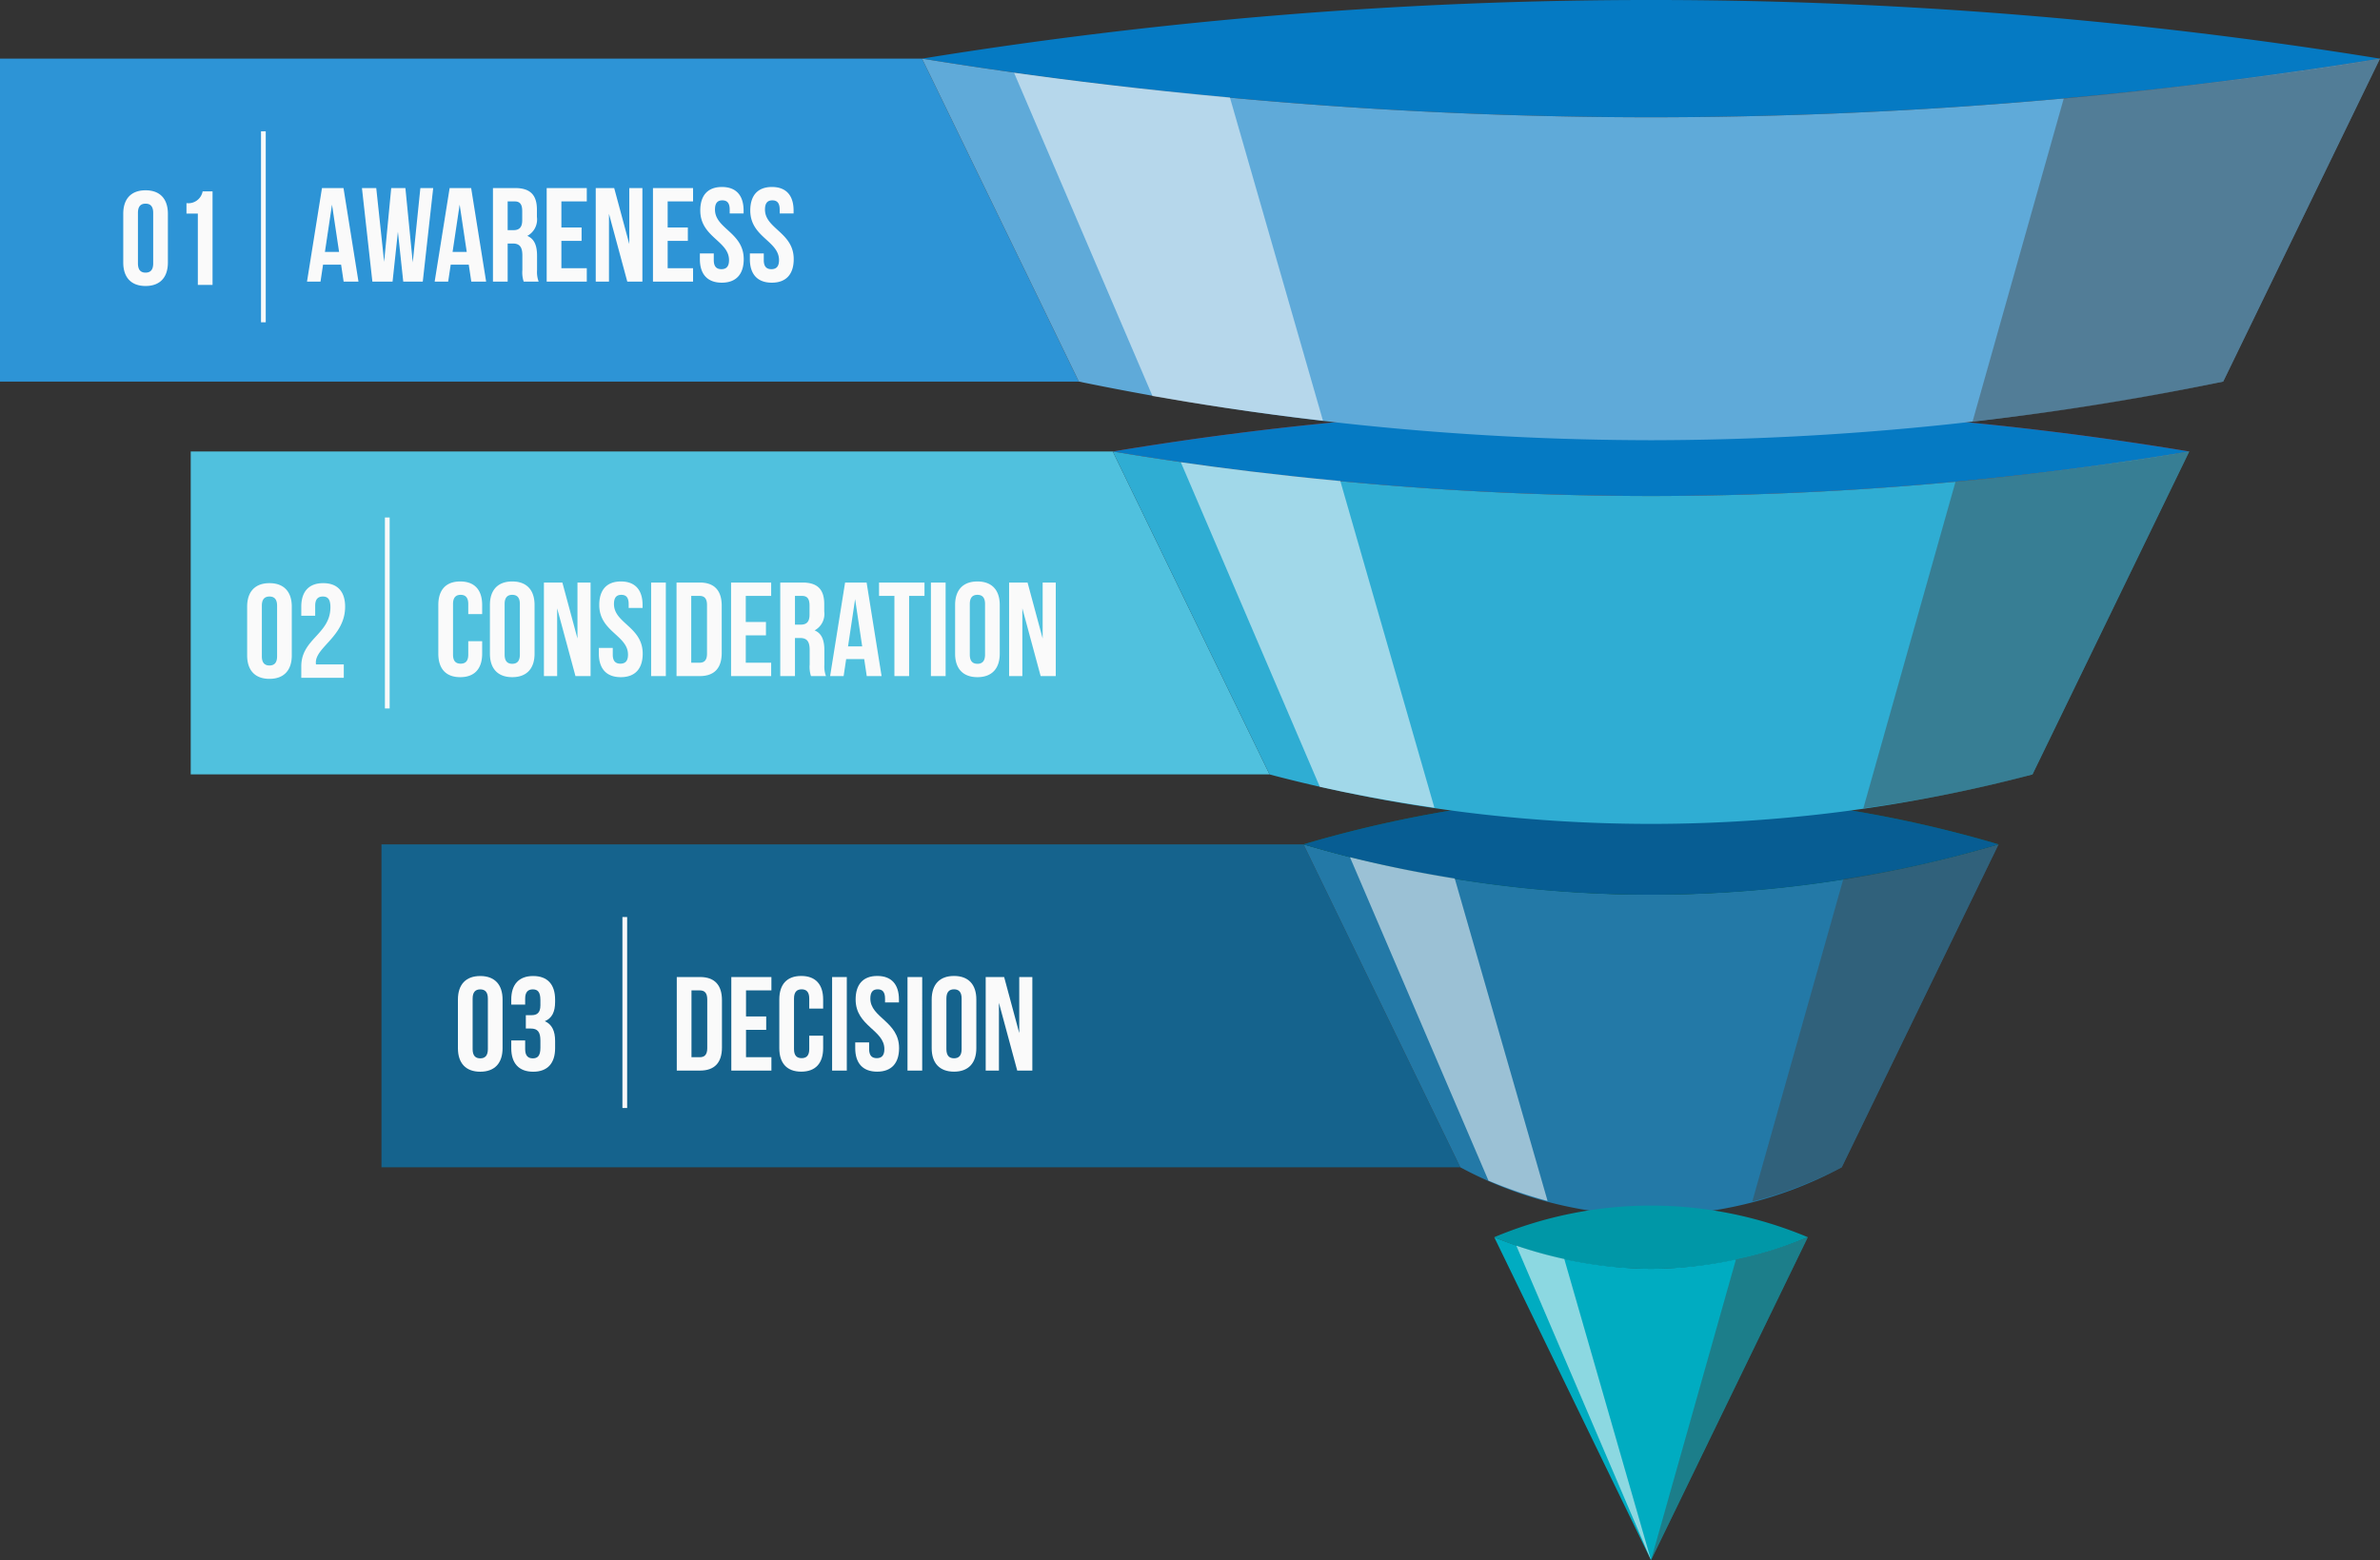 <svg xmlns="http://www.w3.org/2000/svg" width="356.089" height="233.479" viewBox="0 0 356.089 233.479">
  <rect x="0" y="0" width="356.089" height="233.479" fill="#333333" stroke="none"/>
  <g id="top-funnel" transform="translate(-101.036 -2481.551)">
    <g id="OBJECTS" transform="translate(101.036 2481.551)">
      <g id="Group_20" data-name="Group 20" transform="translate(0 0)">
        <g id="Group_11" data-name="Group 11">
          <g id="Group_5" data-name="Group 5" transform="translate(57.073 118.826)">
            <path id="Path_32" data-name="Path 32" d="M331.525,494.444l-23.457-48.327H170.113v48.327Z" transform="translate(-170.113 -438.585)" fill="#15638d"/>
            <path id="Path_33" data-name="Path 33" d="M497.852,453.648a187.771,187.771,0,0,1-51.994-7.532l23.458,48.327a60.269,60.269,0,0,0,57.073,0l23.457-48.327A187.77,187.77,0,0,1,497.852,453.648Z" transform="translate(-307.903 -438.584)" fill="#2379a7"/>
            <path id="Path_34" data-name="Path 34" d="M549.846,438.594a183.224,183.224,0,0,1-103.988,0,183.236,183.236,0,0,1,103.988,0Z" transform="translate(-307.903 -431.062)" fill="#00695c"/>
          </g>
          <g id="Group_6" data-name="Group 6" transform="translate(223.564 180.419)">
            <path id="Path_36" data-name="Path 36" d="M549.811,558.9a60.526,60.526,0,0,1-46.914,0,60.526,60.526,0,0,1,46.914,0Z" transform="translate(-502.897 -554.174)" fill="#0097a7"/>
            <path id="Path_37" data-name="Path 37" d="M526.354,568.359a63.385,63.385,0,0,1-23.457-4.73l23.457,48.327,23.457-48.327A63.384,63.384,0,0,1,526.354,568.359Z" transform="translate(-502.897 -558.899)" fill="#00acc1"/>
          </g>
          <path id="Path_38" data-name="Path 38" d="M549.846,438.594a183.224,183.224,0,0,1-103.988,0,183.236,183.236,0,0,1,103.988,0Z" transform="translate(-250.831 -312.236)" fill="#075d93"/>
          <path id="Path_39" data-name="Path 39" d="M549.88,321.95a494.112,494.112,0,0,1-80.53,6.661,494.112,494.112,0,0,1-80.53-6.661,490.092,490.092,0,0,1,161.06,0Z" transform="translate(-222.329 -254.384)" fill="#b71c1c"/>
          <g id="Group_7" data-name="Group 7" transform="translate(28.536 60.905)">
            <path id="Path_40" data-name="Path 40" d="M113.075,328.6v48.327H274.487L251.029,328.6Z" transform="translate(-113.075 -321.943)" fill="#50c1de"/>
            <path id="Path_41" data-name="Path 41" d="M549.88,321.95a494.112,494.112,0,0,1-80.53,6.661,494.112,494.112,0,0,1-80.53-6.661,490.092,490.092,0,0,1,161.06,0Z" transform="translate(-250.865 -315.289)" fill="#057ac3"/>
            <path id="Path_42" data-name="Path 42" d="M469.35,335.265a494.112,494.112,0,0,1-80.53-6.661l23.457,48.327a223.747,223.747,0,0,0,114.146,0L549.88,328.6A494.112,494.112,0,0,1,469.35,335.265Z" transform="translate(-250.865 -321.943)" fill="#2fadd3"/>
          </g>
          <g id="Group_8" data-name="Group 8">
            <path id="Path_43" data-name="Path 43" d="M217.448,259.419l-23.457-48.327H56.036v48.327Z" transform="translate(-56.036 -202.316)" fill="#2d94d6"/>
            <path id="Path_44" data-name="Path 44" d="M549.914,202.327A687.468,687.468,0,0,1,440.848,211.1a687.471,687.471,0,0,1-109.067-8.775,682.136,682.136,0,0,1,218.133,0Z" transform="translate(-193.826 -193.551)" fill="#057ac3"/>
            <path id="Path_45" data-name="Path 45" d="M440.848,219.867a687.471,687.471,0,0,1-109.067-8.775l23.457,48.327a427.273,427.273,0,0,0,85.609,8.775,427.28,427.28,0,0,0,85.609-8.775l23.457-48.327A687.468,687.468,0,0,1,440.848,219.867Z" transform="translate(-193.826 -202.316)" fill="#5faad9"/>
          </g>
          <g id="Group_9" data-name="Group 9" transform="translate(151.723 10.896)" opacity="0.56">
            <path id="Path_46" data-name="Path 46" d="M405.518,267.4c-10.461-1.206-19.2-2.587-25.51-3.7L359.3,215.33c7.965,1.106,19.031,2.481,32.294,3.692Z" transform="translate(-359.3 -215.33)" fill="#fafafa" style="mix-blend-mode: soft-light;isolation: isolate"/>
            <path id="Path_47" data-name="Path 47" d="M447.108,383.521c-7.014-1.016-12.888-2.176-17.14-3.127l-20.8-48.574c5.884.846,14.063,1.886,23.864,2.807Z" transform="translate(-384.22 -273.54)" fill="#fafafa" style="mix-blend-mode: soft-light;isolation: isolate"/>
            <path id="Path_48" data-name="Path 48" d="M489.318,501.4a68.152,68.152,0,0,1-8.845-3.047l-20.722-48.4c3.9.966,9.271,2.151,15.674,3.182Z" transform="translate(-409.495 -332.57)" fill="#fafafa" style="mix-blend-mode: soft-light;isolation: isolate"/>
            <path id="Path_49" data-name="Path 49" d="M529.652,613.218,509.5,566.15a66.159,66.159,0,0,0,7.179,2Z" transform="translate(-434.355 -390.635)" fill="#fafafa" style="mix-blend-mode: soft-light;isolation: isolate"/>
          </g>
          <g id="Group_10" data-name="Group 10" transform="translate(247.019 8.775)" opacity="0.43" style="mix-blend-mode: soft-light;isolation: isolate">
            <path id="Path_50" data-name="Path 50" d="M562.488,566.952a59.29,59.29,0,0,0,10.751-3.322L549.78,611.959Z" transform="translate(-549.78 -387.255)" fill="#424242"/>
            <path id="Path_51" data-name="Path 51" d="M616.9,446.13l-23.454,48.319a62.641,62.641,0,0,1-13.388,5.133l13.623-48.264A170.035,170.035,0,0,0,616.9,446.13Z" transform="translate(-564.911 -328.54)" fill="#424242"/>
            <path id="Path_52" data-name="Path 52" d="M662.039,328.6,638.58,376.929l-.005.005a205.459,205.459,0,0,1-25.305,5.073l13.8-48.9C648.191,331.162,662.039,328.6,662.039,328.6Z" transform="translate(-581.506 -269.81)" fill="#424242"/>
            <path id="Path_53" data-name="Path 53" d="M706.9,211.09l-23.459,48.329a375.758,375.758,0,0,1-37.5,5.974l13.653-48.374C688.165,214.457,706.9,211.09,706.9,211.09Z" transform="translate(-597.831 -211.09)" fill="#424242"/>
          </g>
        </g>
        <g id="Group_13" data-name="Group 13" transform="translate(62.021 139.232)">
          <path id="Path_832" data-name="Path 832" d="M8.692,7.22c0-1,.44-1.38,1.14-1.38s1.14.38,1.14,1.38v7.56c0,1-.44,1.38-1.14,1.38s-1.14-.38-1.14-1.38Zm-2.2,7.42c0,2.24,1.18,3.52,3.34,3.52s3.34-1.28,3.34-3.52V7.36c0-2.24-1.18-3.52-3.34-3.52s-3.34,1.28-3.34,3.52Zm12.34-6.42c0,1.12-.5,1.48-1.32,1.48h-.86v2h.74c1,0,1.44.48,1.44,1.78v1.1c0,1.24-.44,1.58-1.14,1.58s-1.14-.38-1.14-1.38v-1.3h-2.08v1.16c0,2.24,1.12,3.52,3.28,3.52s3.28-1.28,3.28-3.52v-1.1c0-1.42-.44-2.46-1.54-2.94,1.06-.44,1.54-1.38,1.54-2.88V7.36c0-2.24-1.12-3.52-3.28-3.52s-3.28,1.28-3.28,3.52v.76h2.08v-.9c0-1,.44-1.38,1.14-1.38s1.14.34,1.14,1.6Z" transform="translate(0 2.988)" fill="#fafafa"/>
          <g id="Group_12" data-name="Group 12" transform="translate(31.105 -2)">
            <rect id="Rectangle_2" data-name="Rectangle 2" width="0.706" height="28.579" fill="#fafafa"/>
          </g>
        </g>
        <g id="Group_17" data-name="Group 17" transform="translate(30.485 80.441)">
          <path id="Path_831" data-name="Path 831" d="M8.692,7.22c0-1,.44-1.38,1.14-1.38s1.14.38,1.14,1.38v7.56c0,1-.44,1.38-1.14,1.38s-1.14-.38-1.14-1.38Zm-2.2,7.42c0,2.24,1.18,3.52,3.34,3.52s3.34-1.28,3.34-3.52V7.36c0-2.24-1.18-3.52-3.34-3.52s-3.34,1.28-3.34,3.52Zm12.46-7.2c0,4.04-4.36,4.72-4.36,8.84V18h6.36V16h-4.16a1.514,1.514,0,0,1-.02-.3c0-2.3,4.38-3.94,4.38-8.34,0-2.24-1.12-3.52-3.28-3.52s-3.28,1.28-3.28,3.52V8.72h2.08V7.22c0-1,.44-1.38,1.14-1.38S18.952,6.18,18.952,7.44Z" transform="translate(0 2.988)" fill="#fafafa"/>
          <g id="Group_16" data-name="Group 16" transform="translate(27.105 -3)">
            <rect id="Rectangle_4" data-name="Rectangle 4" width="0.706" height="28.579" fill="#fafafa"/>
          </g>
        </g>
        <g id="Group_19" data-name="Group 19" transform="translate(11.948 18.65)">
          <path id="Path_830" data-name="Path 830" d="M8.692,7.22c0-1,.44-1.38,1.14-1.38s1.14.38,1.14,1.38v7.56c0,1-.44,1.38-1.14,1.38s-1.14-.38-1.14-1.38Zm-2.2,7.42c0,2.24,1.18,3.52,3.34,3.52s3.34-1.28,3.34-3.52V7.36c0-2.24-1.18-3.52-3.34-3.52s-3.34,1.28-3.34,3.52Zm9.46-7.32h1.7V18h2.2V4h-1.48a2.179,2.179,0,0,1-2.42,1.76Z" transform="translate(0 5.988)" fill="#fafafa"/>
          <path id="Path_827" data-name="Path 827" d="M33.939,4h-3.22l-2.24,14H30.5l.38-2.54h2.7l.38,2.54h2.22Zm-1.72,2.48,1.06,7.08h-2.12ZM42.879,18H45.8l1.56-14h-1.92L44.3,15.12,43.2,4h-2.12l-1.06,11.04L38.839,4H36.7l1.56,14h3.02l.8-7.46ZM53.039,4h-3.22l-2.24,14H49.6l.38-2.54h2.7l.38,2.54h2.22Zm-1.72,2.48,1.06,7.08h-2.12ZM63.139,18a4.123,4.123,0,0,1-.24-1.7V14.14c0-1.46-.36-2.52-1.46-2.98a2.791,2.791,0,0,0,1.44-2.84V7.22c0-2.16-.98-3.22-3.26-3.22H56.3V18h2.2V12.3h.76c1,0,1.44.48,1.44,1.78v2.2A4.305,4.305,0,0,0,60.9,18ZM59.559,6c.78,0,1.12.44,1.12,1.44V8.82c0,1.12-.5,1.48-1.32,1.48H58.5V6Zm6.98,0h3.8V4h-6V18h6V16h-3.8V11.9h3.02v-2h-3.02ZM76.4,18h2.26V4H76.7v8.38L74.439,4h-2.76V18h1.98V7.86Zm6.04-12h3.8V4h-6V18h6V16h-3.8V11.9h3.02v-2h-3.02Zm4.88,1.36c0,4,4.3,4.54,4.3,7.42,0,1-.44,1.36-1.14,1.36s-1.14-.36-1.14-1.36v-1h-2.08v.86c0,2.24,1.12,3.52,3.28,3.52s3.28-1.28,3.28-3.52c0-4-4.3-4.54-4.3-7.42,0-1,.4-1.38,1.1-1.38s1.1.38,1.1,1.38V7.8H93.8V7.36c0-2.24-1.1-3.52-3.24-3.52S87.319,5.12,87.319,7.36Zm7.48,0c0,4,4.3,4.54,4.3,7.42,0,1-.44,1.36-1.14,1.36s-1.14-.36-1.14-1.36v-1h-2.08v.86c0,2.24,1.12,3.52,3.28,3.52s3.28-1.28,3.28-3.52c0-4-4.3-4.54-4.3-7.42,0-1,.4-1.38,1.1-1.38s1.1.38,1.1,1.38V7.8h2.08V7.36c0-2.24-1.1-3.52-3.24-3.52S94.8,5.12,94.8,7.36Z" transform="translate(5.506 5.492)" fill="#fafafa"/>
          <path id="Path_828" data-name="Path 828" d="M33.091,12.78v2c0,1-.44,1.36-1.14,1.36s-1.14-.36-1.14-1.36V7.22c0-1,.44-1.38,1.14-1.38s1.14.38,1.14,1.38v1.5h2.08V7.36c0-2.24-1.12-3.52-3.28-3.52s-3.28,1.28-3.28,3.52v7.28c0,2.24,1.12,3.52,3.28,3.52s3.28-1.28,3.28-3.52V12.78Zm5.44-5.56c0-1,.44-1.38,1.14-1.38s1.14.38,1.14,1.38v7.56c0,1-.44,1.38-1.14,1.38s-1.14-.38-1.14-1.38Zm-2.2,7.42c0,2.24,1.18,3.52,3.34,3.52s3.34-1.28,3.34-3.52V7.36c0-2.24-1.18-3.52-3.34-3.52s-3.34,1.28-3.34,3.52ZM49.131,18h2.26V4h-1.96v8.38L47.171,4h-2.76V18h1.98V7.86Zm3.56-10.64c0,4,4.3,4.54,4.3,7.42,0,1-.44,1.36-1.14,1.36s-1.14-.36-1.14-1.36v-1h-2.08v.86c0,2.24,1.12,3.52,3.28,3.52s3.28-1.28,3.28-3.52c0-4-4.3-4.54-4.3-7.42,0-1,.4-1.38,1.1-1.38s1.1.38,1.1,1.38V7.8h2.08V7.36c0-2.24-1.1-3.52-3.24-3.52S52.691,5.12,52.691,7.36ZM60.451,18h2.2V4h-2.2Zm3.8,0h3.48c2.2,0,3.28-1.22,3.28-3.46V7.46c0-2.24-1.08-3.46-3.28-3.46h-3.48Zm3.44-12c.7,0,1.12.36,1.12,1.36v7.28c0,1-.42,1.36-1.12,1.36h-1.24V6Zm6.92,0h3.8V4h-6V18h6V16h-3.8V11.9h3.02v-2h-3.02Zm12,12a4.123,4.123,0,0,1-.24-1.7V14.14c0-1.46-.36-2.52-1.46-2.98a2.791,2.791,0,0,0,1.44-2.84V7.22c0-2.16-.98-3.22-3.26-3.22h-3.32V18h2.2V12.3h.76c1,0,1.44.48,1.44,1.78v2.2a4.305,4.305,0,0,0,.2,1.72ZM83.031,6c.78,0,1.12.44,1.12,1.44V8.82c0,1.12-.5,1.48-1.32,1.48h-.86V6Zm9.66-2h-3.22l-2.24,14h2.02l.38-2.54h2.7l.38,2.54h2.22Zm-1.72,2.48,1.06,7.08h-2.12ZM94.551,6h2.3V18h2.2V6h2.3V4h-6.8Zm7.76,12h2.2V4h-2.2Zm5.82-10.78c0-1,.44-1.38,1.14-1.38s1.14.38,1.14,1.38v7.56c0,1-.44,1.38-1.14,1.38s-1.14-.38-1.14-1.38Zm-2.2,7.42c0,2.24,1.18,3.52,3.34,3.52s3.34-1.28,3.34-3.52V7.36c0-2.24-1.18-3.52-3.34-3.52s-3.34,1.28-3.34,3.52Zm12.8,3.36h2.26V4h-1.96v8.38L116.771,4h-2.76V18h1.98V7.86Z" transform="translate(25.021 64.526)" fill="#fafafa"/>
          <path id="Path_829" data-name="Path 829" d="M67.791,18h3.48c2.2,0,3.28-1.22,3.28-3.46V7.46c0-2.24-1.08-3.46-3.28-3.46h-3.48Zm3.44-12c.7,0,1.12.36,1.12,1.36v7.28c0,1-.42,1.36-1.12,1.36h-1.24V6Zm6.92,0h3.8V4h-6V18h6V16h-3.8V11.9h3.02v-2h-3.02Zm9.46,6.78v2c0,1-.44,1.36-1.14,1.36s-1.14-.36-1.14-1.36V7.22c0-1,.44-1.38,1.14-1.38s1.14.38,1.14,1.38v1.5h2.08V7.36c0-2.24-1.12-3.52-3.28-3.52s-3.28,1.28-3.28,3.52v7.28c0,2.24,1.12,3.52,3.28,3.52s3.28-1.28,3.28-3.52V12.78ZM91.031,18h2.2V4h-2.2Zm3.52-10.64c0,4,4.3,4.54,4.3,7.42,0,1-.44,1.36-1.14,1.36s-1.14-.36-1.14-1.36v-1h-2.08v.86c0,2.24,1.12,3.52,3.28,3.52s3.28-1.28,3.28-3.52c0-4-4.3-4.54-4.3-7.42,0-1,.4-1.38,1.1-1.38s1.1.38,1.1,1.38V7.8h2.08V7.36c0-2.24-1.1-3.52-3.24-3.52S94.551,5.12,94.551,7.36ZM102.311,18h2.2V4h-2.2Zm5.82-10.78c0-1,.44-1.38,1.14-1.38s1.14.38,1.14,1.38v7.56c0,1-.44,1.38-1.14,1.38s-1.14-.38-1.14-1.38Zm-2.2,7.42c0,2.24,1.18,3.52,3.34,3.52s3.34-1.28,3.34-3.52V7.36c0-2.24-1.18-3.52-3.34-3.52s-3.34,1.28-3.34,3.52Zm12.8,3.36h2.26V4h-1.96v8.38L116.771,4h-2.76V18h1.98V7.86Z" transform="translate(21.518 123.561)" fill="#fafafa"/>
          <g id="Group_18" data-name="Group 18" transform="translate(27.105 1)">
            <rect id="Rectangle_5" data-name="Rectangle 5" width="0.706" height="28.579" fill="#fafafa"/>
          </g>
        </g>
      </g>
    </g>
  </g>
</svg>
